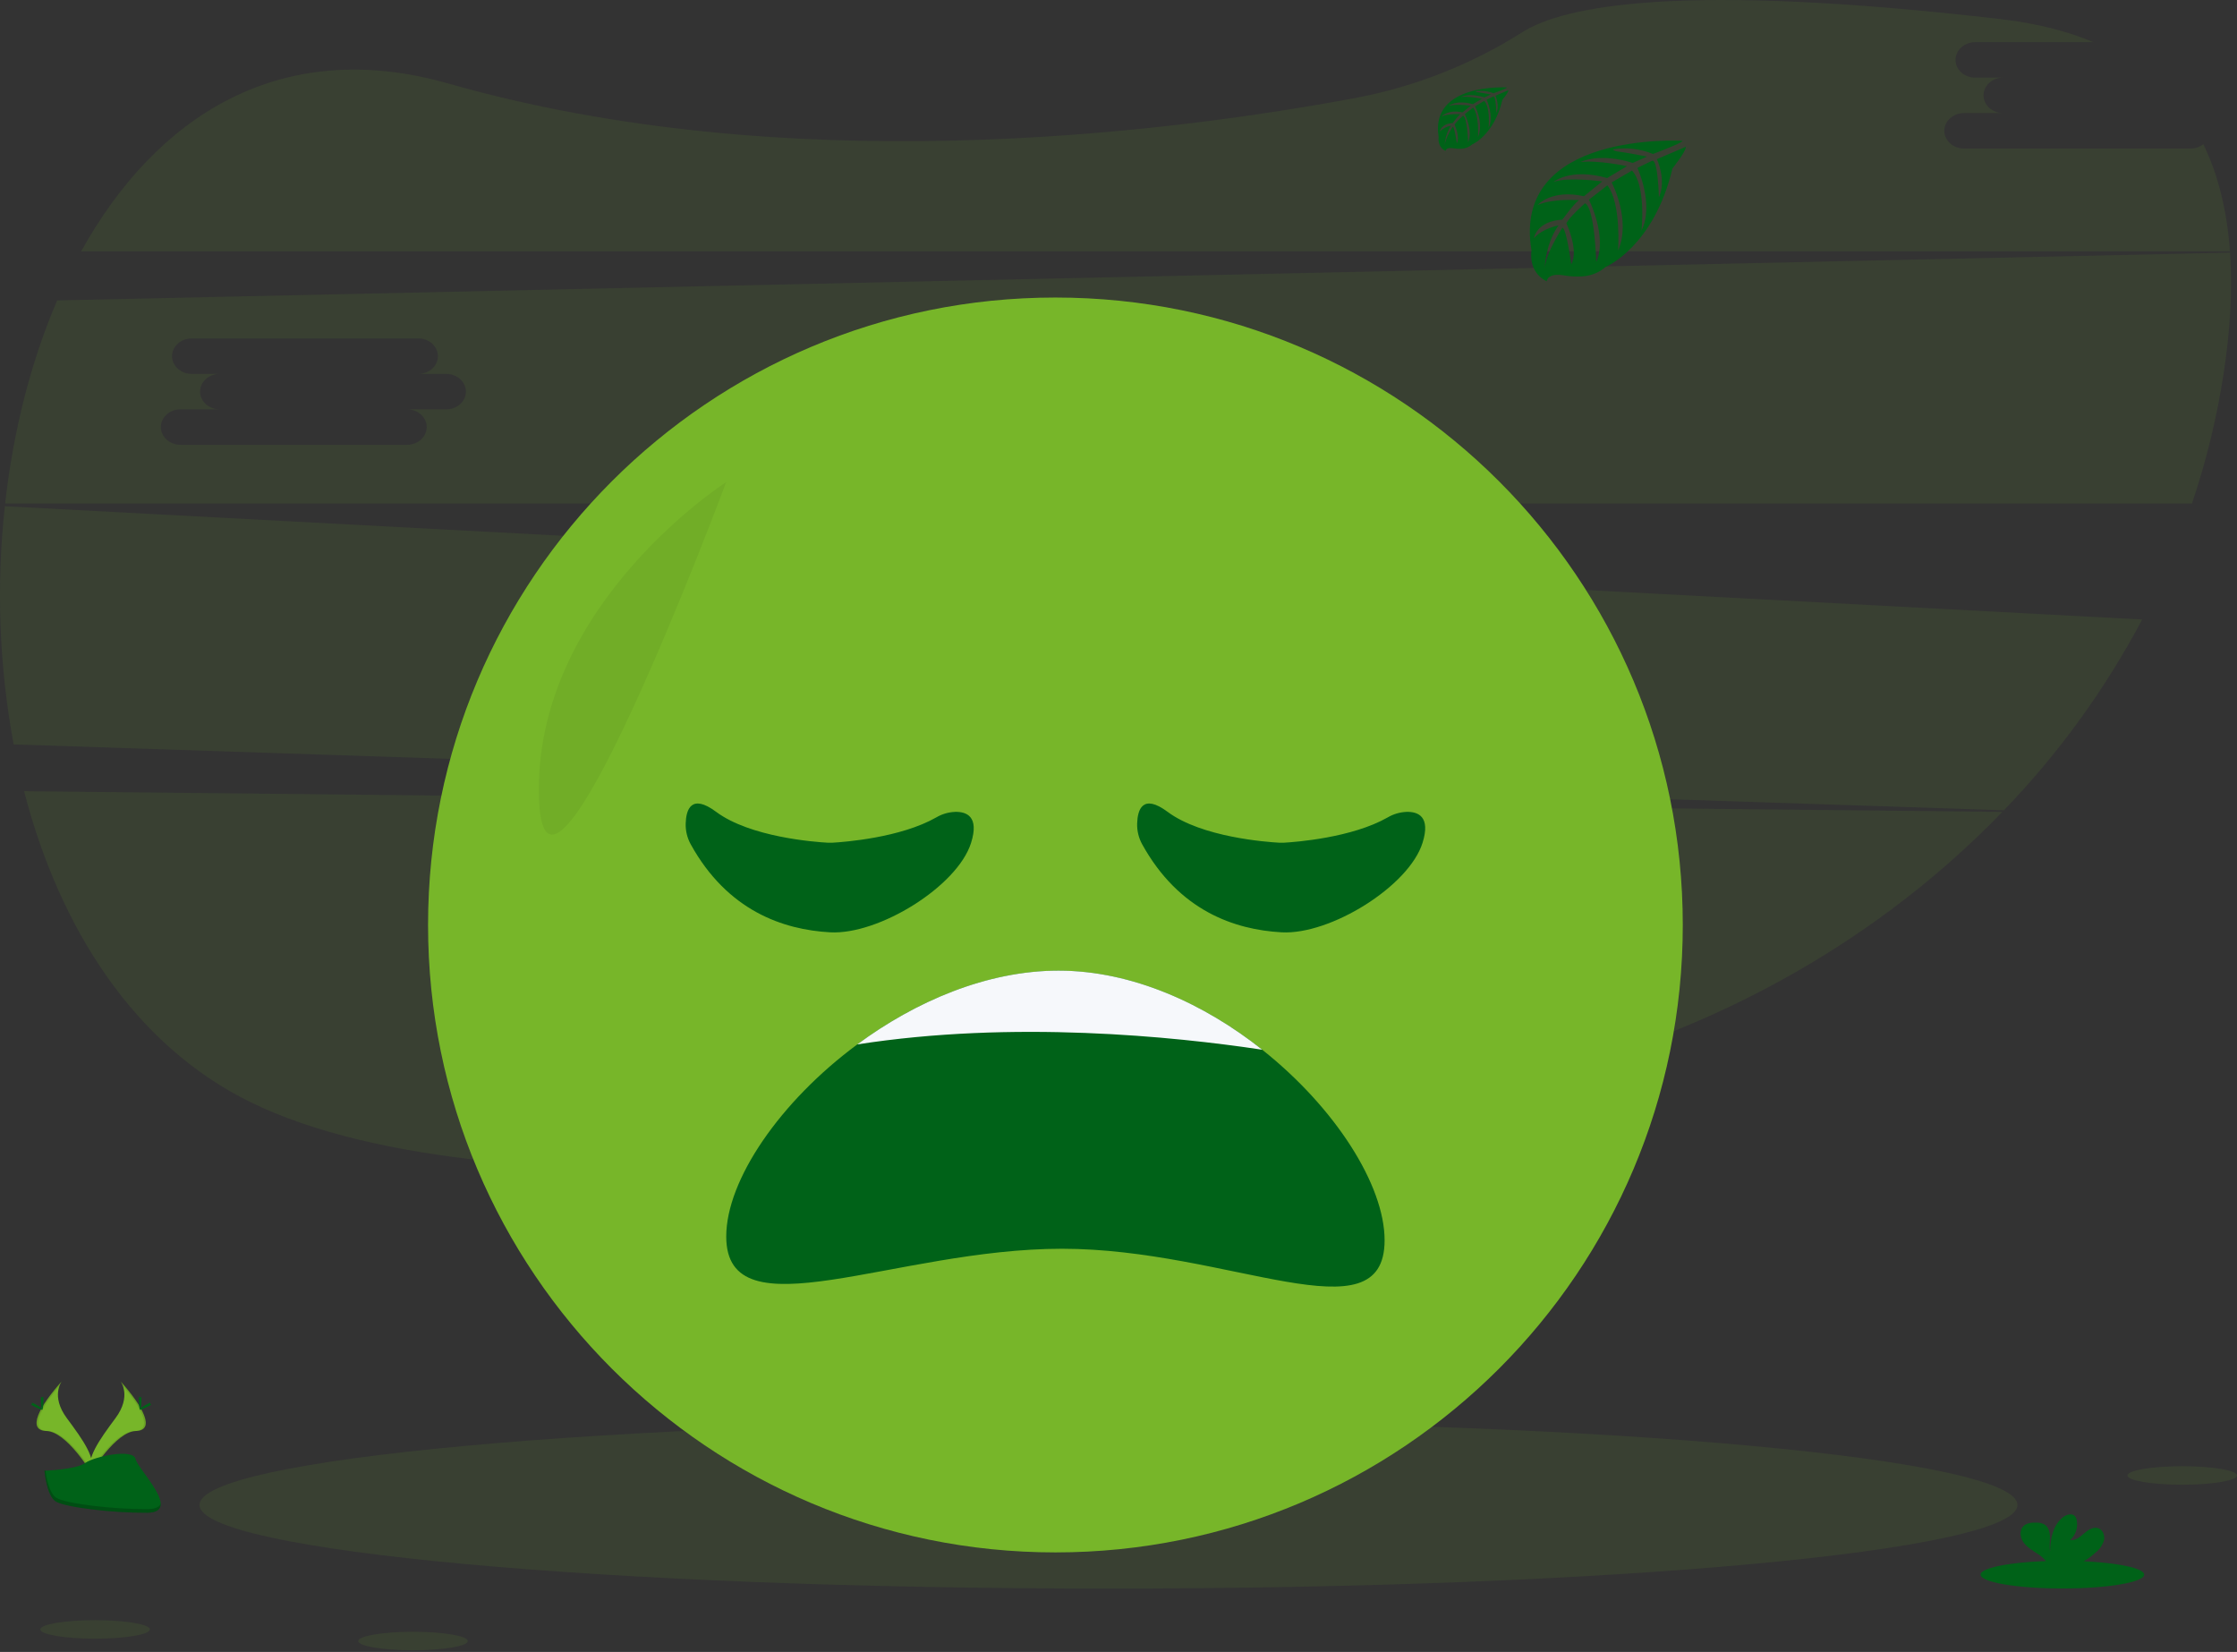 <svg width="344" height="254" viewBox="0 0 344 254" fill="none" xmlns="http://www.w3.org/2000/svg">
<rect x="0" y="0" width="344" height="254" fill="#333333" stroke="none"/>
<g clip-path="url(#clip0_114_11)">
<path opacity="0.1" d="M3.703 121.655C9.135 142.648 20.624 160.795 38.781 169.592C76.526 187.874 161.652 178.445 225.185 167.622C258.048 162.024 286.935 146.576 307.918 124.835L3.703 121.655Z" fill="#77B629"/>
<path opacity="0.1" d="M336.864 22.838H302.005C300.35 22.838 298.993 21.612 298.993 20.114C298.993 18.616 300.35 17.387 302.005 17.387H308.034C306.376 17.387 305.022 16.161 305.022 14.66C305.022 13.159 306.376 11.937 308.034 11.937H303.731C302.073 11.937 300.716 10.711 300.716 9.21C300.716 7.709 302.073 6.486 303.731 6.486H321.925C317.888 4.788 313.169 3.581 307.731 2.946C258.117 -2.818 240.405 0.994 234.157 4.913C226.368 9.858 217.717 13.289 208.657 15.026C178.048 20.74 120.804 27.613 68.921 12.837C43.134 5.479 23.967 17.897 12.481 38.656H342.918C342.486 32.623 341.195 27.05 338.824 22.175C338.263 22.608 337.573 22.842 336.864 22.838Z" fill="#77B629"/>
<path opacity="0.1" d="M0.748 77.836C-0.591 90.046 -0.136 102.385 2.098 114.462L308.153 124.591C316.578 115.854 323.736 105.978 329.418 95.252L0.748 77.836ZM121.796 103.964H115.77C117.427 103.964 118.784 105.193 118.784 106.691C118.784 108.189 117.427 109.415 115.77 109.415H80.911C79.256 109.415 77.899 108.189 77.899 106.691C77.899 105.193 79.256 103.964 80.911 103.964H86.94C85.282 103.964 83.928 102.738 83.928 101.241C83.928 99.743 85.282 98.514 86.94 98.514H82.634C80.976 98.514 79.619 97.288 79.619 95.79C79.619 94.292 80.976 93.063 82.634 93.063H117.493C119.15 93.063 120.504 94.289 120.504 95.79C120.504 97.291 119.15 98.514 117.493 98.514H121.796C123.453 98.514 124.807 99.739 124.807 101.241C124.807 102.742 123.453 103.964 121.796 103.964Z" fill="#77B629"/>
<path opacity="0.1" d="M342.931 38.843L8.794 46.192C4.728 55.646 2.033 66.335 0.791 77.411H337.076C339.265 70.931 340.889 64.273 341.93 57.513C342.934 51.005 343.334 44.71 342.931 38.843ZM68.633 62.938H62.607C64.264 62.938 65.622 64.167 65.622 65.665C65.622 67.163 64.264 68.392 62.607 68.392H27.748C26.094 68.392 24.736 67.163 24.736 65.665C24.736 64.167 26.094 62.938 27.748 62.938H33.777C32.12 62.938 30.766 61.712 30.766 60.215C30.766 58.717 32.12 57.488 33.777 57.488H29.471C27.814 57.488 26.456 56.262 26.456 54.764C26.456 53.266 27.814 52.037 29.471 52.037H64.33C65.987 52.037 67.341 53.263 67.341 54.764C67.341 56.265 65.987 57.488 64.33 57.488H68.633C70.29 57.488 71.645 58.717 71.645 60.215C71.645 61.712 70.29 62.938 68.633 62.938Z" fill="#77B629"/>
<path opacity="0.1" d="M170.458 244.261C247.657 244.261 310.239 238.503 310.239 231.401C310.239 224.3 247.657 218.542 170.458 218.542C93.26 218.542 30.678 224.3 30.678 231.401C30.678 238.503 93.26 244.261 170.458 244.261Z" fill="#77B629"/>
<path d="M254.039 134.42C255.594 134.42 256.854 133.566 256.854 132.513C256.854 131.459 255.594 130.605 254.039 130.605C252.485 130.605 251.225 131.459 251.225 132.513C251.225 133.566 252.485 134.42 254.039 134.42Z" fill="#575A89"/>
<path d="M162.299 238.697C215.581 238.697 258.774 195.504 258.774 142.223C258.774 88.941 215.581 45.748 162.299 45.748C109.018 45.748 65.825 88.941 65.825 142.223C65.825 195.504 109.018 238.697 162.299 238.697Z" fill="#77B629"/>
<path d="M212.92 190.704C212.92 205.933 188.978 192.005 163.309 192.005C137.641 192.005 111.679 205.358 111.679 190.128C111.679 181.444 119.954 169.367 131.825 160.595C140.768 153.984 151.751 149.25 162.784 149.25C174.13 149.25 185.244 154.375 194.109 161.411C205.299 170.283 212.92 182.204 212.92 190.704Z" fill="#006218"/>
<path d="M194.106 161.405C180.462 159.35 155.785 156.846 131.825 160.589C140.769 153.978 151.751 149.243 162.784 149.243C174.127 149.243 185.241 154.369 194.106 161.405Z" fill="#F6F8FB"/>
<path opacity="0.05" d="M111.679 74.121C111.679 74.121 82.618 92.7 82.856 121.761C83.093 150.822 111.679 74.121 111.679 74.121Z" fill="black"/>
<path d="M258.736 21.65C258.736 21.65 232.405 20.064 235.511 38.515C235.511 38.515 234.885 41.773 237.85 43.256C237.85 43.256 237.897 41.889 240.549 42.352C241.494 42.51 242.454 42.556 243.41 42.489C244.702 42.402 245.929 41.894 246.906 41.045C246.906 41.045 254.308 37.989 257.189 25.89C257.189 25.89 259.318 23.251 259.234 22.575L254.79 24.471C254.79 24.471 256.307 27.676 255.103 30.34C255.103 30.34 254.959 24.589 254.105 24.711C253.933 24.739 251.797 25.822 251.797 25.822C251.797 25.822 254.408 31.407 252.423 35.463C252.423 35.463 253.17 28.583 250.965 26.225L247.838 28.051C247.838 28.051 250.89 33.818 248.82 38.524C248.82 38.524 249.352 31.307 247.181 28.495L244.345 30.706C244.345 30.706 247.213 36.392 245.465 40.294C245.465 40.294 245.236 31.891 243.732 31.257C243.732 31.257 241.252 33.446 240.874 34.343C240.874 34.343 242.838 38.468 241.621 40.645C241.621 40.645 240.874 35.047 240.261 35.016C240.261 35.016 237.79 38.724 237.531 41.27C237.531 41.27 237.64 37.486 239.66 34.662C239.66 34.662 237.271 35.072 235.88 36.623C235.88 36.623 236.264 33.999 240.258 33.771C240.258 33.771 242.3 30.956 242.847 30.788C242.847 30.788 238.86 30.453 236.443 31.526C236.443 31.526 238.569 29.052 243.576 30.175L246.39 27.892C246.39 27.892 241.143 27.172 238.916 27.967C238.916 27.967 241.477 25.778 247.144 27.373L250.193 25.549C250.193 25.549 245.718 24.586 243.05 24.924C243.05 24.924 245.865 23.407 251.084 25.052L253.273 24.073C253.273 24.073 249.993 23.429 249.033 23.329C248.073 23.229 248.023 22.96 248.023 22.96C250.106 22.621 252.242 22.869 254.193 23.676C254.193 23.676 258.815 21.941 258.736 21.65Z" fill="#006218"/>
<path d="M231.73 13.447C231.73 13.447 219.846 12.728 221.235 21.065C221.235 21.065 220.957 22.538 222.292 23.207C222.292 23.207 222.311 22.582 223.512 22.801C223.938 22.871 224.372 22.892 224.803 22.863C225.387 22.822 225.942 22.592 226.385 22.209C226.385 22.209 229.728 20.827 231.029 15.361C231.029 15.361 231.993 14.169 231.968 13.863L229.96 14.72C229.96 14.72 230.648 16.168 230.107 17.372C230.107 17.372 230.041 14.773 229.657 14.836C229.578 14.836 228.612 15.336 228.612 15.336C228.612 15.336 229.794 17.86 228.903 19.692C228.903 19.692 229.241 16.584 228.246 15.517L226.833 16.343C226.833 16.343 228.212 18.951 227.277 21.078C227.277 21.078 227.514 17.816 226.536 16.546L225.253 17.544C225.253 17.544 226.548 20.111 225.76 21.875C225.76 21.875 225.657 18.078 224.975 17.791C224.975 17.791 223.856 18.779 223.684 19.186C223.684 19.186 224.572 21.062 224.021 22.034C224.021 22.034 223.684 19.505 223.396 19.495C223.396 19.495 222.279 21.168 222.164 22.31C222.218 21.247 222.549 20.218 223.124 19.323C222.48 19.445 221.887 19.753 221.416 20.208C221.416 20.208 221.588 19.023 223.399 18.92C223.399 18.92 224.321 17.65 224.569 17.572C224.569 17.572 222.767 17.422 221.676 17.907C221.676 17.907 222.636 16.787 224.9 17.281L226.151 16.252C226.151 16.252 223.78 15.94 222.773 16.284C222.773 16.284 223.931 15.295 226.492 16.018L227.868 15.192C227.868 15.192 225.848 14.757 224.64 14.914C224.64 14.914 225.913 14.229 228.271 14.973L229.256 14.529C229.256 14.529 227.774 14.238 227.342 14.194C226.911 14.151 226.883 14.029 226.883 14.029C227.821 13.873 228.785 13.981 229.666 14.341C229.666 14.341 231.764 13.578 231.73 13.447Z" fill="#006218"/>
<path opacity="0.1" d="M335.578 228.29C340.23 228.29 344 227.653 344 226.867C344 226.081 340.23 225.444 335.578 225.444C330.927 225.444 327.157 226.081 327.157 226.867C327.157 227.653 330.927 228.29 335.578 228.29Z" fill="#77B629"/>
<path opacity="0.1" d="M14.626 251.96C19.277 251.96 23.048 251.323 23.048 250.537C23.048 249.751 19.277 249.114 14.626 249.114C9.975 249.114 6.204 249.751 6.204 250.537C6.204 251.323 9.975 251.96 14.626 251.96Z" fill="#77B629"/>
<path opacity="0.1" d="M63.514 253.745C68.165 253.745 71.935 253.108 71.935 252.323C71.935 251.537 68.165 250.9 63.514 250.9C58.863 250.9 55.092 251.537 55.092 252.323C55.092 253.108 58.863 253.745 63.514 253.745Z" fill="#77B629"/>
<path d="M317.147 244.242C324.091 244.242 329.721 243.29 329.721 242.115C329.721 240.941 324.091 239.989 317.147 239.989C310.202 239.989 304.572 240.941 304.572 242.115C304.572 243.29 310.202 244.242 317.147 244.242Z" fill="#006218"/>
<path d="M322.344 238.641C322.918 238.173 323.337 237.541 323.545 236.83C323.698 236.114 323.392 235.251 322.707 234.988C321.938 234.694 321.115 235.229 320.493 235.767C319.871 236.305 319.154 236.918 318.338 236.805C318.758 236.425 319.072 235.943 319.25 235.405C319.427 234.867 319.462 234.293 319.351 233.738C319.316 233.507 319.219 233.291 319.07 233.112C318.642 232.656 317.869 232.849 317.356 233.209C315.73 234.354 315.277 236.561 315.267 238.55C315.105 237.834 315.242 237.087 315.239 236.361C315.236 235.636 315.033 234.798 314.414 234.413C314.029 234.208 313.598 234.106 313.163 234.119C312.431 234.091 311.618 234.163 311.117 234.698C310.492 235.364 310.658 236.477 311.199 237.199C311.74 237.922 312.559 238.391 313.313 238.894C313.919 239.255 314.437 239.748 314.826 240.336C314.872 240.419 314.91 240.506 314.939 240.596H319.52C320.545 240.074 321.495 239.417 322.344 238.641Z" fill="#006218"/>
<path d="M18.557 212.419C18.557 212.419 20.274 214.665 17.763 218.048C15.251 221.432 13.181 224.303 14.01 226.417C14.01 226.417 17.797 220.118 20.89 220.028C23.983 219.937 21.947 216.206 18.557 212.419Z" fill="#77B629"/>
<path opacity="0.1" d="M18.557 212.419C18.706 212.636 18.824 212.873 18.907 213.123C21.916 216.657 23.517 219.956 20.627 220.037C17.931 220.115 14.685 224.931 13.925 226.148C13.952 226.242 13.983 226.335 14.019 226.426C14.019 226.426 17.806 220.128 20.899 220.037C23.992 219.946 21.947 216.206 18.557 212.419Z" fill="black"/>
<path d="M21.75 215.281C21.75 216.072 21.659 216.713 21.549 216.713C21.44 216.713 21.352 216.088 21.352 215.281C21.352 214.474 21.462 214.862 21.575 214.862C21.687 214.862 21.75 214.49 21.75 215.281Z" fill="#006218"/>
<path d="M22.832 216.225C22.138 216.603 21.534 216.832 21.481 216.735C21.428 216.638 21.95 216.256 22.644 215.878C23.338 215.5 23.063 215.775 23.116 215.878C23.17 215.981 23.539 215.847 22.832 216.225Z" fill="#006218"/>
<path d="M9.482 212.419C9.482 212.419 7.765 214.665 10.273 218.048C12.781 221.432 14.854 224.303 14.026 226.417C14.026 226.417 10.235 220.118 7.146 220.028C4.056 219.937 6.089 216.206 9.482 212.419Z" fill="#77B629"/>
<path opacity="0.1" d="M9.482 212.419C9.331 212.635 9.213 212.872 9.131 213.123C6.123 216.657 4.519 219.956 7.412 220.037C10.104 220.115 13.353 224.931 14.11 226.148C14.085 226.242 14.054 226.335 14.019 226.426C14.019 226.426 10.229 220.128 7.139 220.037C4.05 219.946 6.089 216.206 9.482 212.419Z" fill="black"/>
<path d="M6.289 215.281C6.289 216.072 6.376 216.713 6.486 216.713C6.595 216.713 6.683 216.088 6.683 215.281C6.683 214.474 6.573 214.862 6.464 214.862C6.354 214.862 6.289 214.49 6.289 215.281Z" fill="#006218"/>
<path d="M5.191 216.225C5.886 216.603 6.492 216.832 6.545 216.735C6.599 216.638 6.076 216.256 5.382 215.878C4.688 215.5 4.96 215.775 4.91 215.878C4.86 215.981 4.497 215.847 5.191 216.225Z" fill="#006218"/>
<path d="M6.836 226.132C6.836 226.132 11.64 225.985 13.091 224.953C14.542 223.921 20.48 222.692 20.84 224.328C21.2 225.963 28.058 232.552 22.635 232.596C17.212 232.64 10.035 231.749 8.591 230.87C7.146 229.991 6.836 226.132 6.836 226.132Z" fill="#006218"/>
<path opacity="0.2" d="M22.726 232.036C17.303 232.08 10.126 231.189 8.681 230.31C7.58 229.641 7.143 227.236 6.996 226.126H6.836C6.836 226.126 7.149 230.001 8.584 230.879C10.02 231.758 17.206 232.649 22.629 232.605C24.192 232.605 24.733 232.033 24.705 231.211C24.486 231.714 23.892 232.027 22.726 232.036Z" fill="black"/>
<path d="M128 129.573C129.836 129.47 138.476 128.819 143.965 125.689C144.846 125.17 145.842 124.877 146.864 124.835C148.609 124.785 150.616 125.514 149.331 129.592C147.248 136.262 135.155 143.767 127.65 143.352C120.432 142.951 111.87 140.043 106.216 129.817C105.674 128.833 105.408 127.722 105.444 126.599C105.509 124.535 106.26 121.949 110.134 124.832C115.369 128.726 125.301 129.464 127.294 129.573C127.529 129.586 127.765 129.586 128 129.573Z" fill="#006218"/>
<path d="M197.424 129.573C199.26 129.47 207.9 128.819 213.389 125.689C214.27 125.17 215.266 124.877 216.288 124.835C218.033 124.785 220.04 125.514 218.755 129.592C216.672 136.262 204.579 143.767 197.074 143.352C189.856 142.951 181.294 140.043 175.64 129.817C175.098 128.833 174.831 127.722 174.868 126.599C174.933 124.535 175.684 121.949 179.558 124.832C184.793 128.726 194.725 129.464 196.717 129.573C196.953 129.586 197.189 129.586 197.424 129.573Z" fill="#006218"/>
</g>
<defs>
<clipPath id="clip0_114_11">
<rect width="344" height="253.745" fill="white"/>
</clipPath>
</defs>
</svg>
